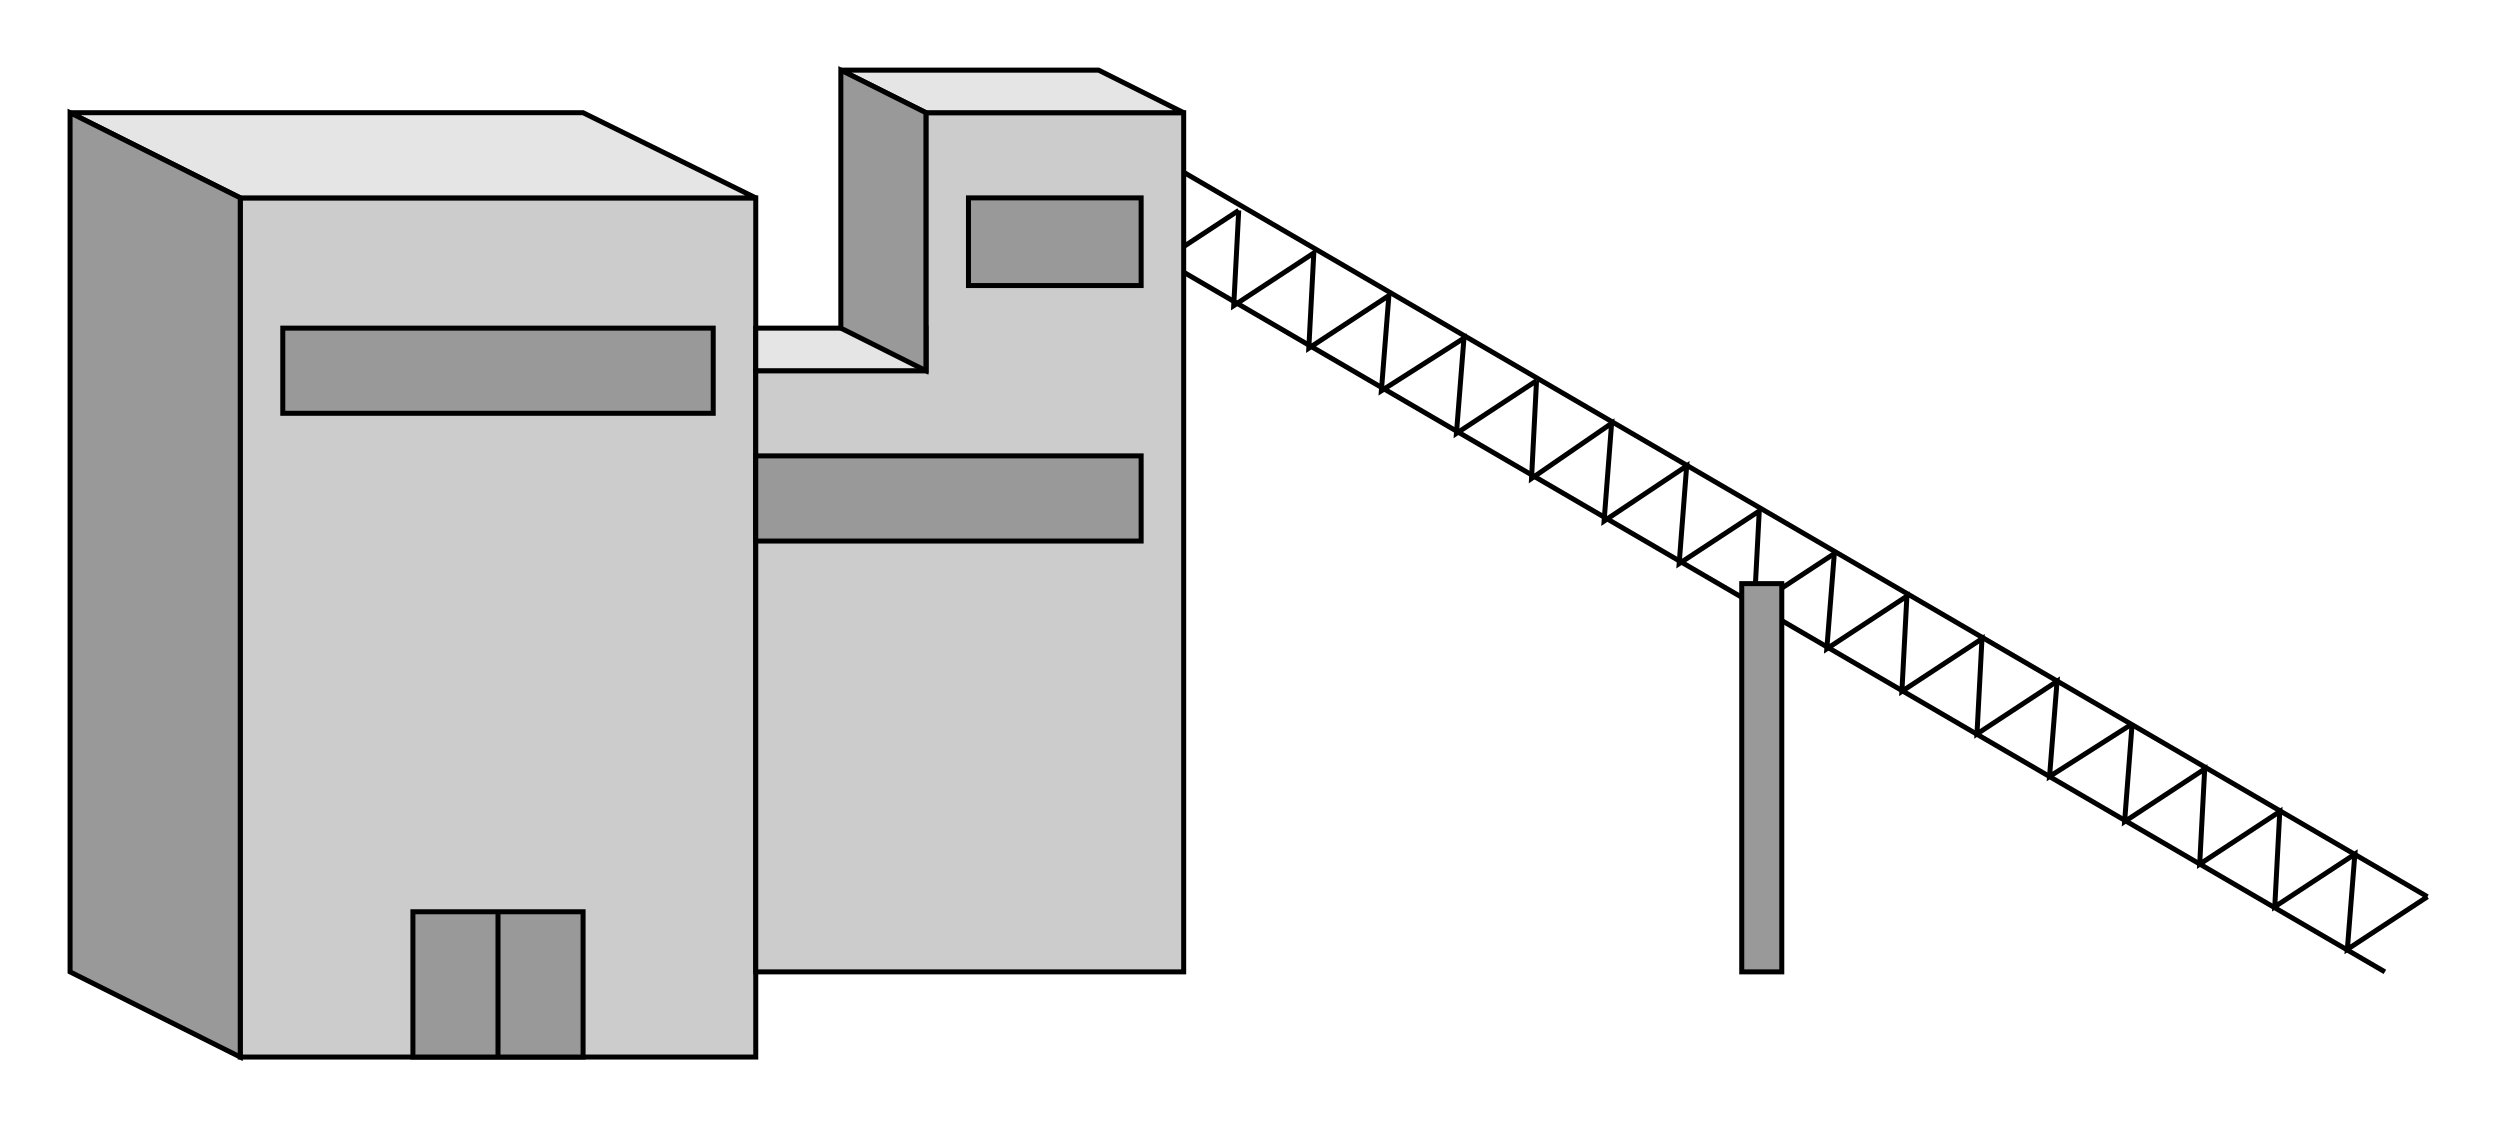  

<svg xmlns:agg="http://www.example.com" xmlns="http://www.w3.org/2000/svg" preserveAspectRatio="none" width="1.608in" height="0.725in" viewBox="0 0 999 450">

<path style="fill:none;stroke:#000;stroke-width:2" d="M970,358 l-531,-309" />
<path style="fill:none;stroke:#000;stroke-width:2" d="M953,388 l-531,-309" />
<path style="fill:none;stroke:#000;stroke-width:2" d="M970,358 l-32,21 3,-38 -32,21 2,-38 -32,21 2,-38 -32,21 3,-39" />
<path style="fill:none;stroke:#000;stroke-width:2" d="M852,289 l-33,21 3,-38 -32,21 2,-38 -32,21 2,-38 -32,21 3,-38" />
<path style="fill:none;stroke:#000;stroke-width:2" d="M733,221 l-32,21 2,-38 -32,21 3,-39 -33,22 3,-39 -32,22 2,-39" />
<path style="fill:none;stroke:#000;stroke-width:2" d="M614,152 l-32,21 3,-38 -33,21 3,-38 -32,21 2,-38 -32,21 2,-38" />
<path style="fill:none;stroke:#000;stroke-width:2" d="M495,84 l-32,21 3,-38" />
<path style="fill:#ccc;stroke:#000;stroke-width:2" d="M302,422 l0,-343 -206,0 0,343 206,0z" />
<path style="fill:#ccc;stroke:#000;stroke-width:2" d="M473,388 l0,-343 -103,0 0,103 -68,0 0,240 171,0z" />
<path style="fill:#e5e5e5;stroke:#000;stroke-width:2" d="M302,79 l-69,-34 -205,0 68,34 206,0z" />
<path style="fill:#e5e5e5;stroke:#000;stroke-width:2" d="M370,148 l0,-17 -68,0 0,17 68,0z" />
<path style="fill:#e5e5e5;stroke:#000;stroke-width:2" d="M473,45 l-34,-17 -103,0 34,17 103,0z" />
<path style="fill:#999;stroke:#000;stroke-width:2" d="M233,422 l0,-58 -68,0 0,58 68,0z" />
<path style="fill:#999;stroke:#000;stroke-width:2" d="M285,165 l0,-34 -172,0 0,34 172,0z" />
<path style="fill:#999;stroke:#000;stroke-width:2" d="M456,114 l0,-35 -69,0 0,35 69,0z" />
<path style="fill:#999;stroke:#000;stroke-width:2" d="M456,216 l0,-34 -154,0 0,34 154,0z" />
<path style="fill:#999;stroke:#000;stroke-width:2" d="M712,388 l0,-155 -16,0 0,155 16,0z" />
<path style="fill:#999;stroke:#000;stroke-width:2" d="M28,388 l0,-343 68,34 0,343 -68,-34z" />
<path style="fill:#999;stroke:#000;stroke-width:2" d="M370,148 l-34,-17 0,-103 34,17 0,103z" />
<path style="fill:none;stroke:#000;stroke-width:2" d="M199,364 l0,58" />

</svg>
